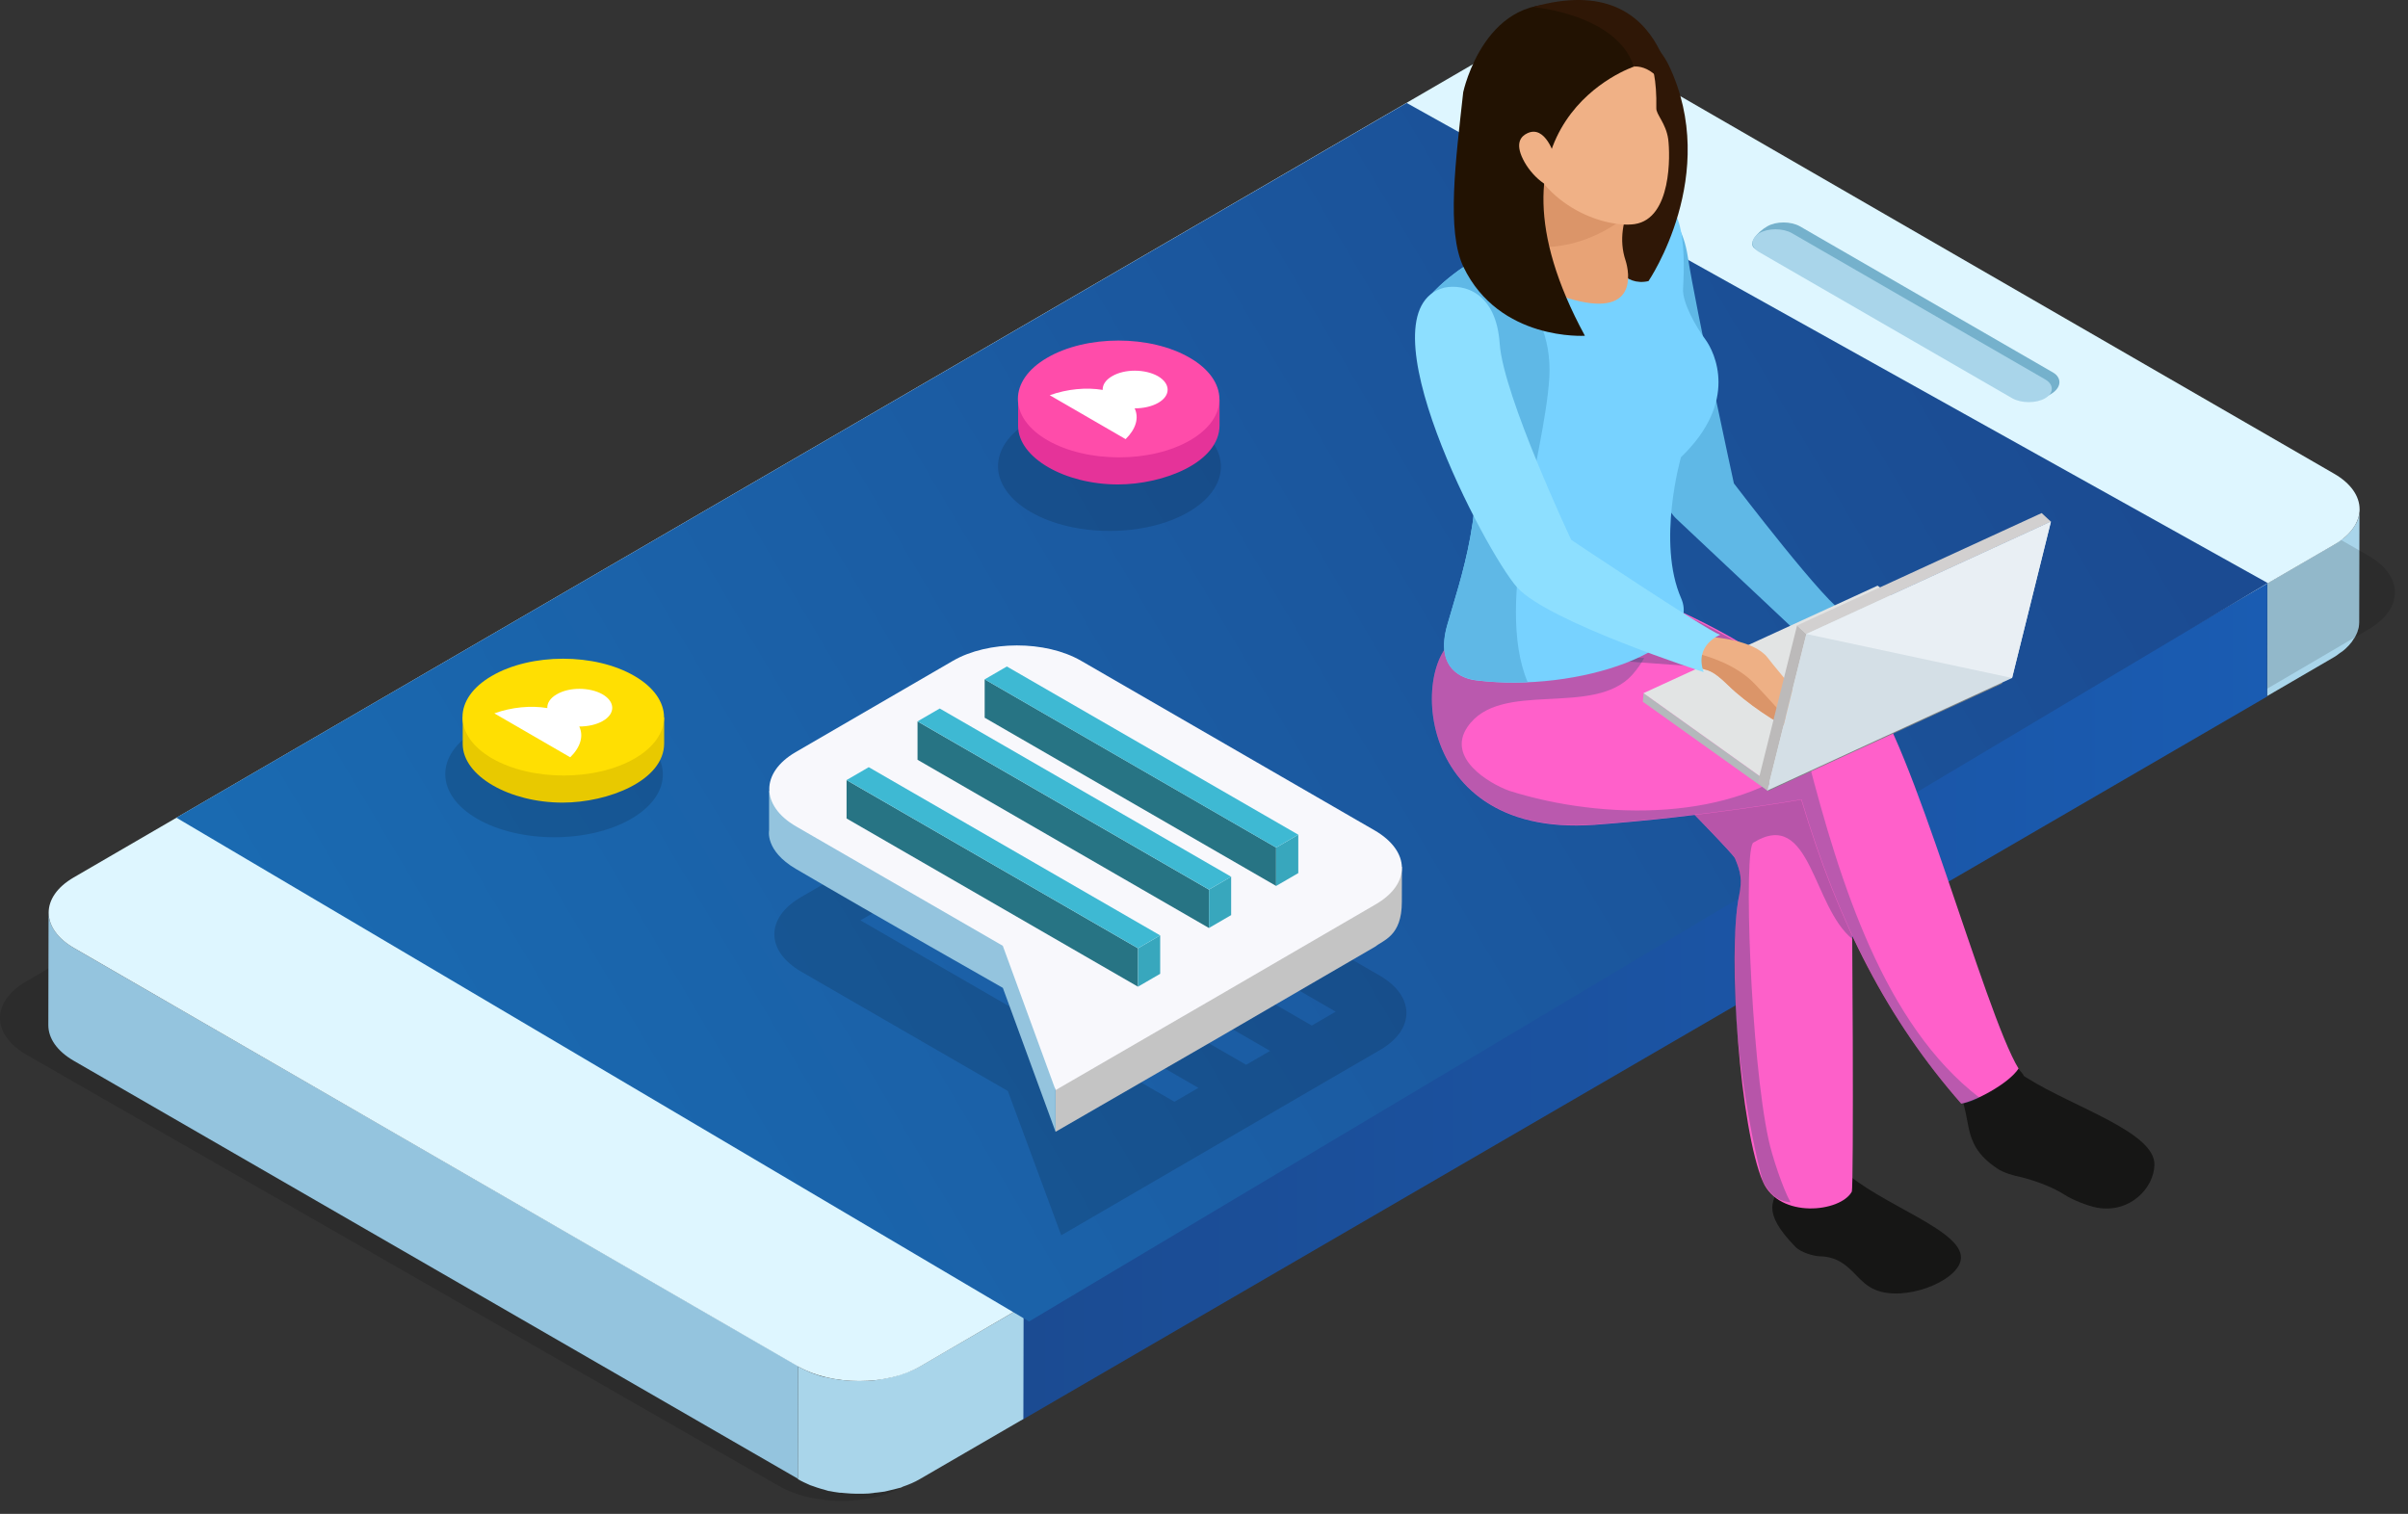 <svg width="167" height="105" viewBox="0 0 167 105" fill="none" xmlns="http://www.w3.org/2000/svg">
    <rect x="0" y="0" width="167" height="105" fill="#333333" stroke="none"/>
    <path d="M163.649 35.312C163.649 35.524 163.617 35.72 163.551 35.932C163.551 35.948 163.536 35.981 163.536 35.997C163.47 36.192 163.373 36.372 163.242 36.567C163.225 36.6 163.192 36.632 163.176 36.665C163.047 36.844 162.884 37.023 162.705 37.186C162.59 37.3 162.427 37.398 162.281 37.495C162.15 37.577 162.053 37.675 161.906 37.756L157.246 40.46L157.23 48.28L161.874 45.576C161.89 45.559 161.922 45.543 161.955 45.527C162.069 45.462 162.15 45.38 162.248 45.315C162.395 45.217 162.558 45.103 162.671 44.989C162.687 44.973 162.705 44.973 162.705 44.957C162.85 44.826 162.965 44.696 163.079 44.549C163.111 44.517 163.128 44.484 163.144 44.452C163.176 44.419 163.192 44.386 163.209 44.354C163.242 44.305 163.291 44.24 163.323 44.191C163.389 44.077 163.436 43.963 163.486 43.849C163.486 43.832 163.502 43.816 163.502 43.8C163.502 43.784 163.518 43.767 163.518 43.735C163.551 43.653 163.567 43.588 163.584 43.507C163.599 43.393 163.617 43.279 163.617 43.165V43.116C163.617 40.835 163.633 38.571 163.633 36.29V35.345C163.649 35.345 163.649 35.329 163.649 35.312Z" fill="#A9D5EA"/>
    <path d="M164.249 38.537C166.699 39.939 166.699 42.219 164.284 43.637L159.47 46.458L70.226 98.68L62.778 103.037C60.363 104.456 56.428 104.456 53.996 103.054L1.841 73.16C-0.591 71.758 -0.625 69.495 1.807 68.076L103.313 8.676C105.728 7.258 109.663 7.241 112.112 8.642L164.249 38.537Z" fill="black" fill-opacity="0.14"/>
    <path d="M157.244 39.812L70.746 90.042L70.825 98.52L157.231 48.31L157.244 39.812Z" fill="url(#paint0_linear_384_10001)"/>
    <path d="M5.143 65.761C3.97 65.077 3.368 64.181 3.368 63.285L3.352 71.105C3.352 72.001 3.938 72.897 5.127 73.581L55.334 102.562L55.351 94.742L5.143 65.761Z" fill="#94C4DE"/>
    <path d="M63.838 94.755C63.479 94.967 63.072 95.13 62.648 95.277C62.502 95.326 62.355 95.375 62.193 95.424C61.997 95.472 61.801 95.537 61.606 95.57C61.362 95.619 61.117 95.668 60.873 95.7C60.808 95.7 60.759 95.717 60.694 95.733C60.352 95.765 60.026 95.782 59.684 95.782H59.537C59.195 95.782 58.869 95.765 58.527 95.733C58.478 95.733 58.429 95.717 58.38 95.717C58.054 95.684 57.729 95.619 57.403 95.554C57.354 95.537 57.289 95.521 57.24 95.521C56.947 95.456 56.67 95.359 56.393 95.261C56.344 95.244 56.295 95.228 56.263 95.212C55.937 95.081 55.627 94.935 55.35 94.772L55.334 102.591C55.611 102.754 55.904 102.885 56.198 103.015C56.214 103.015 56.23 103.031 56.246 103.031C56.295 103.047 56.344 103.064 56.393 103.08C56.572 103.145 56.751 103.21 56.93 103.259C57.028 103.292 57.126 103.308 57.224 103.341C57.273 103.357 57.338 103.373 57.387 103.39C57.436 103.406 57.484 103.422 57.55 103.422C57.745 103.455 57.941 103.504 58.136 103.52C58.201 103.536 58.266 103.536 58.348 103.536C58.397 103.536 58.446 103.552 58.511 103.552C58.576 103.552 58.657 103.569 58.722 103.569C58.918 103.585 59.113 103.601 59.309 103.601H59.488H59.651H59.912C60.14 103.601 60.352 103.585 60.58 103.552C60.612 103.552 60.628 103.536 60.661 103.536C60.726 103.536 60.775 103.52 60.84 103.52C61.019 103.504 61.182 103.471 61.345 103.455C61.427 103.438 61.492 103.422 61.557 103.406C61.769 103.357 61.964 103.308 62.16 103.259C62.258 103.227 62.371 103.21 62.486 103.178C62.535 103.162 62.567 103.129 62.616 103.113C63.039 102.966 63.43 102.803 63.789 102.591L70.973 98.421L70.989 90.602L63.838 94.755Z" fill="#A9D5EA"/>
    <path d="M161.876 32.855C164.221 34.207 164.237 36.406 161.892 37.775L157.232 40.479L71.007 90.588L63.823 94.775C61.493 96.127 57.698 96.127 55.352 94.775L5.145 65.761C2.799 64.409 2.782 62.21 5.112 60.858L103.181 3.858C105.51 2.506 109.306 2.506 111.668 3.858L161.876 32.855Z" fill="#DEF6FF"/>
    <path d="M142.374 25.831C143.009 26.19 143.025 26.939 142.097 27.411C141.461 27.753 140.647 28.014 140.011 27.639L121.75 17.279C121.114 16.92 121.929 16.057 122.564 15.698C123.183 15.34 124.193 15.34 124.829 15.698L142.374 25.831Z" fill="#75B1CC"/>
    <path d="M141.819 26.304C142.454 26.662 142.454 27.265 141.835 27.623C141.216 27.982 140.19 27.982 139.554 27.623L122.01 17.491C121.374 17.132 121.39 16.546 122.01 16.171C122.629 15.813 123.638 15.813 124.274 16.171L141.819 26.304Z" fill="#A9D5EA"/>
    <path d="M97.555 7.141L12.234 56.715L71.367 91.656L157.27 40.439L97.555 7.141Z" fill="url(#paint1_linear_384_10001)"/>
    <path d="M43.745 50.613C40.794 48.91 36.008 48.91 33.072 50.613C30.136 52.316 30.15 55.091 33.101 56.794C36.052 58.497 40.838 58.497 43.774 56.794C46.71 55.091 46.71 52.331 43.745 50.613Z" fill="black" fill-opacity="0.14"/>
    <path d="M32.09 51.599C32.09 49.351 32.095 49.75 32.095 49.75L46.06 49.764V51.559C46.06 54.149 42.172 55.668 39.014 55.668C35.369 55.668 32.09 53.846 32.09 51.599Z" fill="#E8C900"/>
    <path d="M33.547 49.594C35.005 48.926 37.944 47.59 38.041 47.59L44.054 47.954L39.62 53.299L33.547 49.594Z" fill="white"/>
    <path d="M43.993 46.881C46.727 48.458 46.74 51.028 44.021 52.606C41.301 54.183 36.882 54.183 34.135 52.606C31.401 51.028 31.388 48.458 34.108 46.881C36.841 45.29 41.26 45.29 43.993 46.881ZM34.284 49.478L39.547 52.524C40.268 51.817 40.485 51.042 40.172 50.389C40.757 50.389 41.356 50.267 41.804 50.008C42.688 49.505 42.675 48.676 41.791 48.159C40.907 47.656 39.479 47.642 38.609 48.159C38.16 48.417 37.942 48.757 37.956 49.111C36.827 48.92 35.495 49.043 34.284 49.478Z" fill="#FFDF02"/>
    <path d="M82.391 29.187C79.369 27.443 74.468 27.443 71.461 29.187C68.454 30.931 68.469 33.773 71.491 35.516C74.513 37.261 79.414 37.261 82.421 35.516C85.428 33.773 85.428 30.946 82.391 29.187Z" fill="black" fill-opacity="0.14"/>
    <path d="M70.607 29.532C70.607 27.285 70.612 27.684 70.612 27.684L84.578 27.697V29.492C84.578 32.083 80.689 33.601 77.531 33.601C73.887 33.601 70.607 31.779 70.607 29.532Z" fill="#E53399"/>
    <path d="M72.066 27.528C73.524 26.86 76.463 25.523 76.561 25.523L82.573 25.888L78.14 31.232L72.066 27.528Z" fill="white"/>
    <path d="M82.511 24.814C85.244 26.392 85.258 28.962 82.538 30.539C79.819 32.117 75.399 32.117 72.652 30.539C69.919 28.962 69.905 26.392 72.625 24.814C75.358 23.223 79.778 23.223 82.511 24.814ZM72.802 27.412L78.064 30.458C78.785 29.751 79.003 28.976 78.69 28.323C79.275 28.323 79.873 28.2 80.322 27.942C81.206 27.439 81.192 26.609 80.308 26.093C79.424 25.59 77.996 25.576 77.126 26.093C76.677 26.351 76.46 26.691 76.473 27.044C75.345 26.854 74.012 26.977 72.802 27.412Z" fill="#FF4CAA"/>
    <path d="M95.692 67.669C98.149 69.097 98.149 71.404 95.725 72.815L91.127 75.487L84.82 79.156L73.599 85.679L69.897 75.67L55.556 67.387C53.099 65.959 53.083 63.669 55.523 62.241L66.445 55.9C68.885 54.489 72.852 54.473 75.325 55.9L95.692 67.669ZM81.45 76.417L83.11 75.454L61.333 62.872L59.673 63.835L81.45 76.417ZM90.975 71.131L92.635 70.168L70.858 57.586L69.198 58.549L90.975 71.131ZM86.422 73.852L88.082 72.889L66.304 60.307L64.644 61.27L86.422 73.852Z" fill="black" fill-opacity="0.14"/>
    <path d="M97.227 60.113L73.207 74.792V78.499L84.489 71.985L90.797 68.317L95.395 65.645C95.938 65.195 97.221 64.932 97.221 62.56C97.221 61.967 97.227 60.113 97.227 60.113Z" fill="#C4C4C4"/>
    <path d="M73.206 75.609V78.501L69.55 68.518C69.55 68.518 60.771 63.535 55.191 60.263C53.041 59.003 53.338 57.594 53.338 57.594V54.852L55.785 56.186L71.204 64.341L73.206 75.609Z" fill="#94C4DE"/>
    <path d="M95.341 57.599C97.797 59.026 97.894 61.3 95.374 62.744L90.776 65.417L84.468 69.085L73.208 75.608L69.546 65.599L55.205 57.316C52.748 55.889 52.731 53.598 55.171 52.171L66.093 45.83C68.533 44.419 72.501 44.403 74.974 45.83L95.341 57.599Z" fill="#F8F8FC"/>
    <path d="M78.921 65.773V68.436L58.711 56.768V54.105L78.921 65.773Z" fill="#277484"/>
    <path d="M80.461 64.879V67.542L78.922 68.434V65.772L80.461 64.879Z" fill="#38A7BD"/>
    <path d="M80.461 64.879L78.921 65.771L58.711 54.104L60.25 53.211L80.461 64.879Z" fill="#3EB9D3"/>
    <path d="M83.843 61.703V64.365L63.633 52.698V50.035L83.843 61.703Z" fill="#277484"/>
    <path d="M85.383 60.809V63.471L83.844 64.364V61.701L85.383 60.809Z" fill="#38A7BD"/>
    <path d="M85.383 60.808L83.843 61.701L63.633 50.033L65.172 49.141L85.383 60.808Z" fill="#3EB9D3"/>
    <path d="M88.5 58.785V61.447L68.289 49.78V47.117L88.5 58.785Z" fill="#277484"/>
    <path d="M90.039 57.895V60.557L88.5 61.45V58.787L90.039 57.895Z" fill="#38A7BD"/>
    <path d="M90.039 57.894L88.499 58.787L68.289 47.119L69.828 46.227L90.039 57.894Z" fill="#3EB9D3"/>
    <path d="M123.99 81.761C122.7 83.198 122.245 84.129 124.492 86.456C124.906 86.91 125.848 87.111 126.129 87.133C127.431 87.14 128.082 87.785 128.693 88.409C129.097 88.832 129.49 89.225 130.05 89.457C132.072 90.307 135.62 88.916 135.967 87.462C136.49 85.383 130.29 83.58 127.699 81.049C127.637 81.019 125.254 81.144 123.99 81.761Z" fill="#161615"/>
    <path d="M137.692 73.666C138.063 73.456 138.063 73.069 138.595 72.617C138.95 73.295 140.015 73.989 140.37 74.634C140.451 74.683 140.532 74.747 140.596 74.779C143.839 76.812 149.478 78.535 149.413 80.794C149.382 82.391 147.731 84.167 145.44 83.764C144.81 83.651 143.708 83.211 143.192 82.872C142.417 82.372 141.268 81.92 140.171 81.645C139.711 81.558 138.968 81.359 138.499 81.038C135.707 79.166 137.046 77.393 135.465 75.037C136.239 74.553 136.998 74.085 137.692 73.666Z" fill="#161615"/>
    <path d="M128.393 59.903C128.393 59.903 129.168 54.788 126.441 49.641C124.294 45.559 115.355 41.863 115.258 41.863C115.161 41.863 107.513 45.333 108.094 46.623C108.417 47.35 120.099 58.984 120.325 59.532C120.729 60.484 120.825 61.033 120.616 62.098C119.76 66.245 120.712 78.428 122.261 81.961C123.407 84.559 127.651 84.075 128.425 82.655C128.571 82.397 128.474 62.711 128.393 59.903C128.474 62.711 128.393 59.887 128.393 59.903Z" fill="#FD60C9"/>
    <path d="M114.353 41.555C114.434 41.555 124.293 45.556 126.439 49.623C129.15 54.77 127.907 58.594 127.907 58.594C126.713 57.094 127.907 58.594 127.907 58.594C128.456 59.288 128.44 62.87 128.488 65.145C125.681 62.919 125.6 56.013 121.614 58.433C120.888 58.659 121.404 73.375 122.663 79.087C122.905 80.2 123.631 82.411 124.18 83.395C123.535 83.331 122.905 83.121 122.26 81.943C121.421 78.974 119.436 69.002 120.614 62.08C120.791 61.015 120.727 60.466 120.323 59.514C120.097 58.965 108.415 47.347 108.092 46.605C107.528 45.314 114.256 41.555 114.353 41.555Z" fill="#123E5D" fill-opacity="0.3"/>
    <path d="M110.578 57.209C118.21 56.644 124.922 55.466 124.922 55.466C127.488 64.082 130.962 70.794 136.016 76.544C136.887 76.431 139.297 75.18 139.991 74.115C137.635 70.274 132.463 50.86 129.501 47.813C127.274 46.328 106.705 45.946 106.705 44.993C106.705 44.606 102.09 44.09 101.751 44.09C97.927 44.058 97.088 58.177 110.578 57.209Z" fill="#FF60CA"/>
    <path d="M101.767 44.07C102.106 44.07 106.72 44.587 106.72 44.974C106.72 45.361 109.996 45.507 114.03 45.636C113.82 46.023 113.546 46.41 113.207 46.797C110.512 49.799 104.026 47.088 101.767 50.428C100.314 52.574 103.251 54.333 104.671 54.849C111.255 56.931 120.259 56.963 125.374 52.606C127.617 61.288 130.701 71.082 137.274 76.128C136.758 76.451 136.289 76.518 136.031 76.55C131.011 70.894 127.504 64.063 124.938 55.446C124.938 55.446 118.225 56.624 110.593 57.189C97.087 58.173 97.926 44.054 101.767 44.07Z" fill="#1A4A6C" fill-opacity="0.3"/>
    <path d="M126.284 42.108C126.284 42.108 129.061 42.72 129.8 44.095C130.552 45.479 131.301 46.138 131.394 47.299C131.5 48.469 130.706 48.734 129.858 48.356C129.018 47.964 127.783 46.927 126.808 45.594C125.833 44.262 125.554 44.373 125.135 44.13C124.761 43.877 124.718 42.423 126.284 42.108Z" fill="#EEB085"/>
    <path d="M112.884 14.204C114.191 13.817 116.483 14.188 117.047 17.77C117.596 21.352 120.249 33.526 120.249 33.526C120.249 33.526 126.862 42.214 127.959 42.52C127.959 42.52 124.542 42.688 125.365 44.543C125.365 44.543 118.654 38.229 116.282 36.002C113.877 33.792 107.511 15.801 112.884 14.204Z" fill="#5FB8E6"/>
    <path d="M98.684 21.125C98.684 21.125 102.089 15.607 115.03 14.138C115.03 14.138 117.112 13.348 116.724 20.012C116.66 20.98 117.612 22.658 118.273 23.546C118.919 24.433 120.613 27.838 116.579 31.711C116.579 31.711 114.885 37.617 116.595 41.505C118.112 44.991 109.528 48.089 102.347 47.185C101.46 47.072 99.507 46.427 100.378 43.361C101.234 40.279 103.235 34.922 101.96 29.177C100.637 23.417 97.619 23.997 98.684 21.125Z" fill="#77D2FF"/>
    <path d="M98.686 21.127C97.638 23.999 100.655 23.418 101.945 29.162C103.236 34.907 101.236 40.28 100.364 43.346C99.493 46.412 101.445 47.057 102.333 47.17C103.527 47.331 104.753 47.364 105.947 47.315C103.575 41.7 107.109 31.744 107.448 26.193C107.787 20.32 102.527 17.867 102.527 17.867C99.654 19.561 98.686 21.127 98.686 21.127Z" fill="#5FB8E6"/>
    <path d="M113.391 4.345C113.391 4.345 112.358 10.993 111.777 17.334C111.696 18.238 112.632 19.884 114.326 19.497C114.326 19.497 119.361 12.106 115.73 4.522C114.568 2.118 110.26 -1.335 105.129 2.005L113.391 4.345Z" fill="#2F1706"/>
    <path d="M113.982 48.074L113.934 48.671L122.615 54.867L122.663 54.27L113.982 48.074Z" fill="#B4B8BB"/>
    <path d="M122.664 54.272L122.615 54.869L138.848 47.414L138.897 46.801L122.664 54.272Z" fill="#7C8183"/>
    <path d="M113.98 48.076L122.661 54.272L138.895 46.801L130.213 40.621L113.98 48.076Z" fill="#E2E4E4"/>
    <path d="M114.144 12.512C114.144 12.512 111.756 15.142 112.74 18.079C112.998 18.886 113.628 22.177 108.722 20.677C108.722 20.677 103.655 17.901 105.253 16.401C106.318 15.4 107.367 13.932 106.027 8.559L114.144 12.512Z" fill="#E8A376"/>
    <path d="M105.235 16.401C105.058 16.562 104.977 16.74 104.961 16.918C109.673 18.015 113.029 14.788 113.029 14.788L107.058 9.156C107.058 9.156 106.752 9.35 106.268 9.689C107.188 14.142 106.22 15.465 105.235 16.401Z" fill="#DB9569"/>
    <path d="M113.627 3.038C113.627 3.038 114.95 3.538 114.869 7.508C114.854 7.943 115.531 8.54 115.692 9.638C115.838 10.751 115.934 15.156 113.369 15.543C111.513 15.818 106.979 14.511 105.591 10.025C104.203 5.523 108.173 -0.076 113.627 3.038Z" fill="#F0B186"/>
    <path d="M113.321 4.619C113.321 4.619 101.848 8.427 109.916 23.288C109.916 23.288 103.978 23.675 101.493 18.512C100.299 16.027 100.961 11.105 101.477 6.394C101.477 6.394 103.01 -0.819 109.045 0.456C109.061 0.456 113.03 2.118 113.321 4.619Z" fill="#221202"/>
    <path d="M113.32 4.62C113.32 4.62 115.321 4.297 116.176 7.992C116.176 7.992 116.176 -2.335 106.301 0.489C106.301 0.489 112.11 0.957 113.32 4.62Z" fill="#2F1706"/>
    <path d="M107.815 10.831C107.815 10.831 107.186 8.62 105.911 9.249C105.508 9.443 105.056 9.895 105.621 11.04C106.186 12.186 107.412 13.251 108.396 13.154L107.815 10.831Z" fill="#F0B186"/>
    <path d="M118.797 44.195C118.797 44.195 121.637 44.373 122.589 45.615C123.541 46.858 124.848 48.165 125.138 49.294C125.413 50.424 125.171 50.827 124.283 50.569C123.396 50.311 121.056 48.713 119.878 47.552C118.684 46.39 118.442 46.535 118.006 46.358C117.571 46.18 117.296 44.744 118.797 44.195Z" fill="#EEB085"/>
    <path d="M117.999 46.353C118.434 46.531 118.692 46.385 119.871 47.547C121.048 48.709 123.388 50.306 124.276 50.565C124.405 50.597 124.518 50.629 124.614 50.629C123.937 49.871 122.759 48.564 121.71 47.45C120.403 46.063 118.338 45.482 117.676 45.32C117.595 45.804 117.773 46.256 117.999 46.353Z" fill="#DB9569"/>
    <path d="M100.169 19.95C101.508 19.676 103.767 20.241 104.009 23.855C104.267 27.47 108.967 37.442 108.967 37.442C108.967 37.442 118.233 43.647 119.298 44.035C119.298 44.035 117.475 44.712 118.153 46.616C118.153 46.616 107.421 43.158 105.226 40.753C103.064 38.349 94.192 21.526 100.169 19.95Z" fill="#8DDFFF"/>
    <path d="M125.276 43.976L124.631 43.379L121.92 54.239L122.566 54.836L125.276 43.976Z" fill="#BCBABA"/>
    <path d="M142.237 36.183L141.592 35.586L124.633 43.38L125.278 43.977L142.237 36.183Z" fill="#D2D0D0"/>
    <path d="M125.277 43.973L122.566 54.833L139.542 47.023L142.236 36.18L125.277 43.973Z" fill="#D4DFE6"/>
    <path d="M125.277 43.973L139.542 47.023L142.236 36.18L125.277 43.973Z" fill="#E9EFF4"/>
    <defs>
        <linearGradient id="paint0_linear_384_10001" x1="71.131" y1="69.591" x2="157.234" y2="69.555" gradientUnits="userSpaceOnUse">
            <stop stop-color="#1B4B92"/>
            <stop offset="0.5" stop-color="#1B53A2"/>
            <stop offset="1" stop-color="#1A5CB2"/>
        </linearGradient>
        <linearGradient id="paint1_linear_384_10001" x1="27.05" y1="86.631" x2="140.096" y2="19.589" gradientUnits="userSpaceOnUse">
            <stop stop-color="#1A6BB2"/>
            <stop offset="0.5" stop-color="#1B5BA2"/>
            <stop offset="1" stop-color="#1B4B92"/>
        </linearGradient>
    </defs>
</svg>
